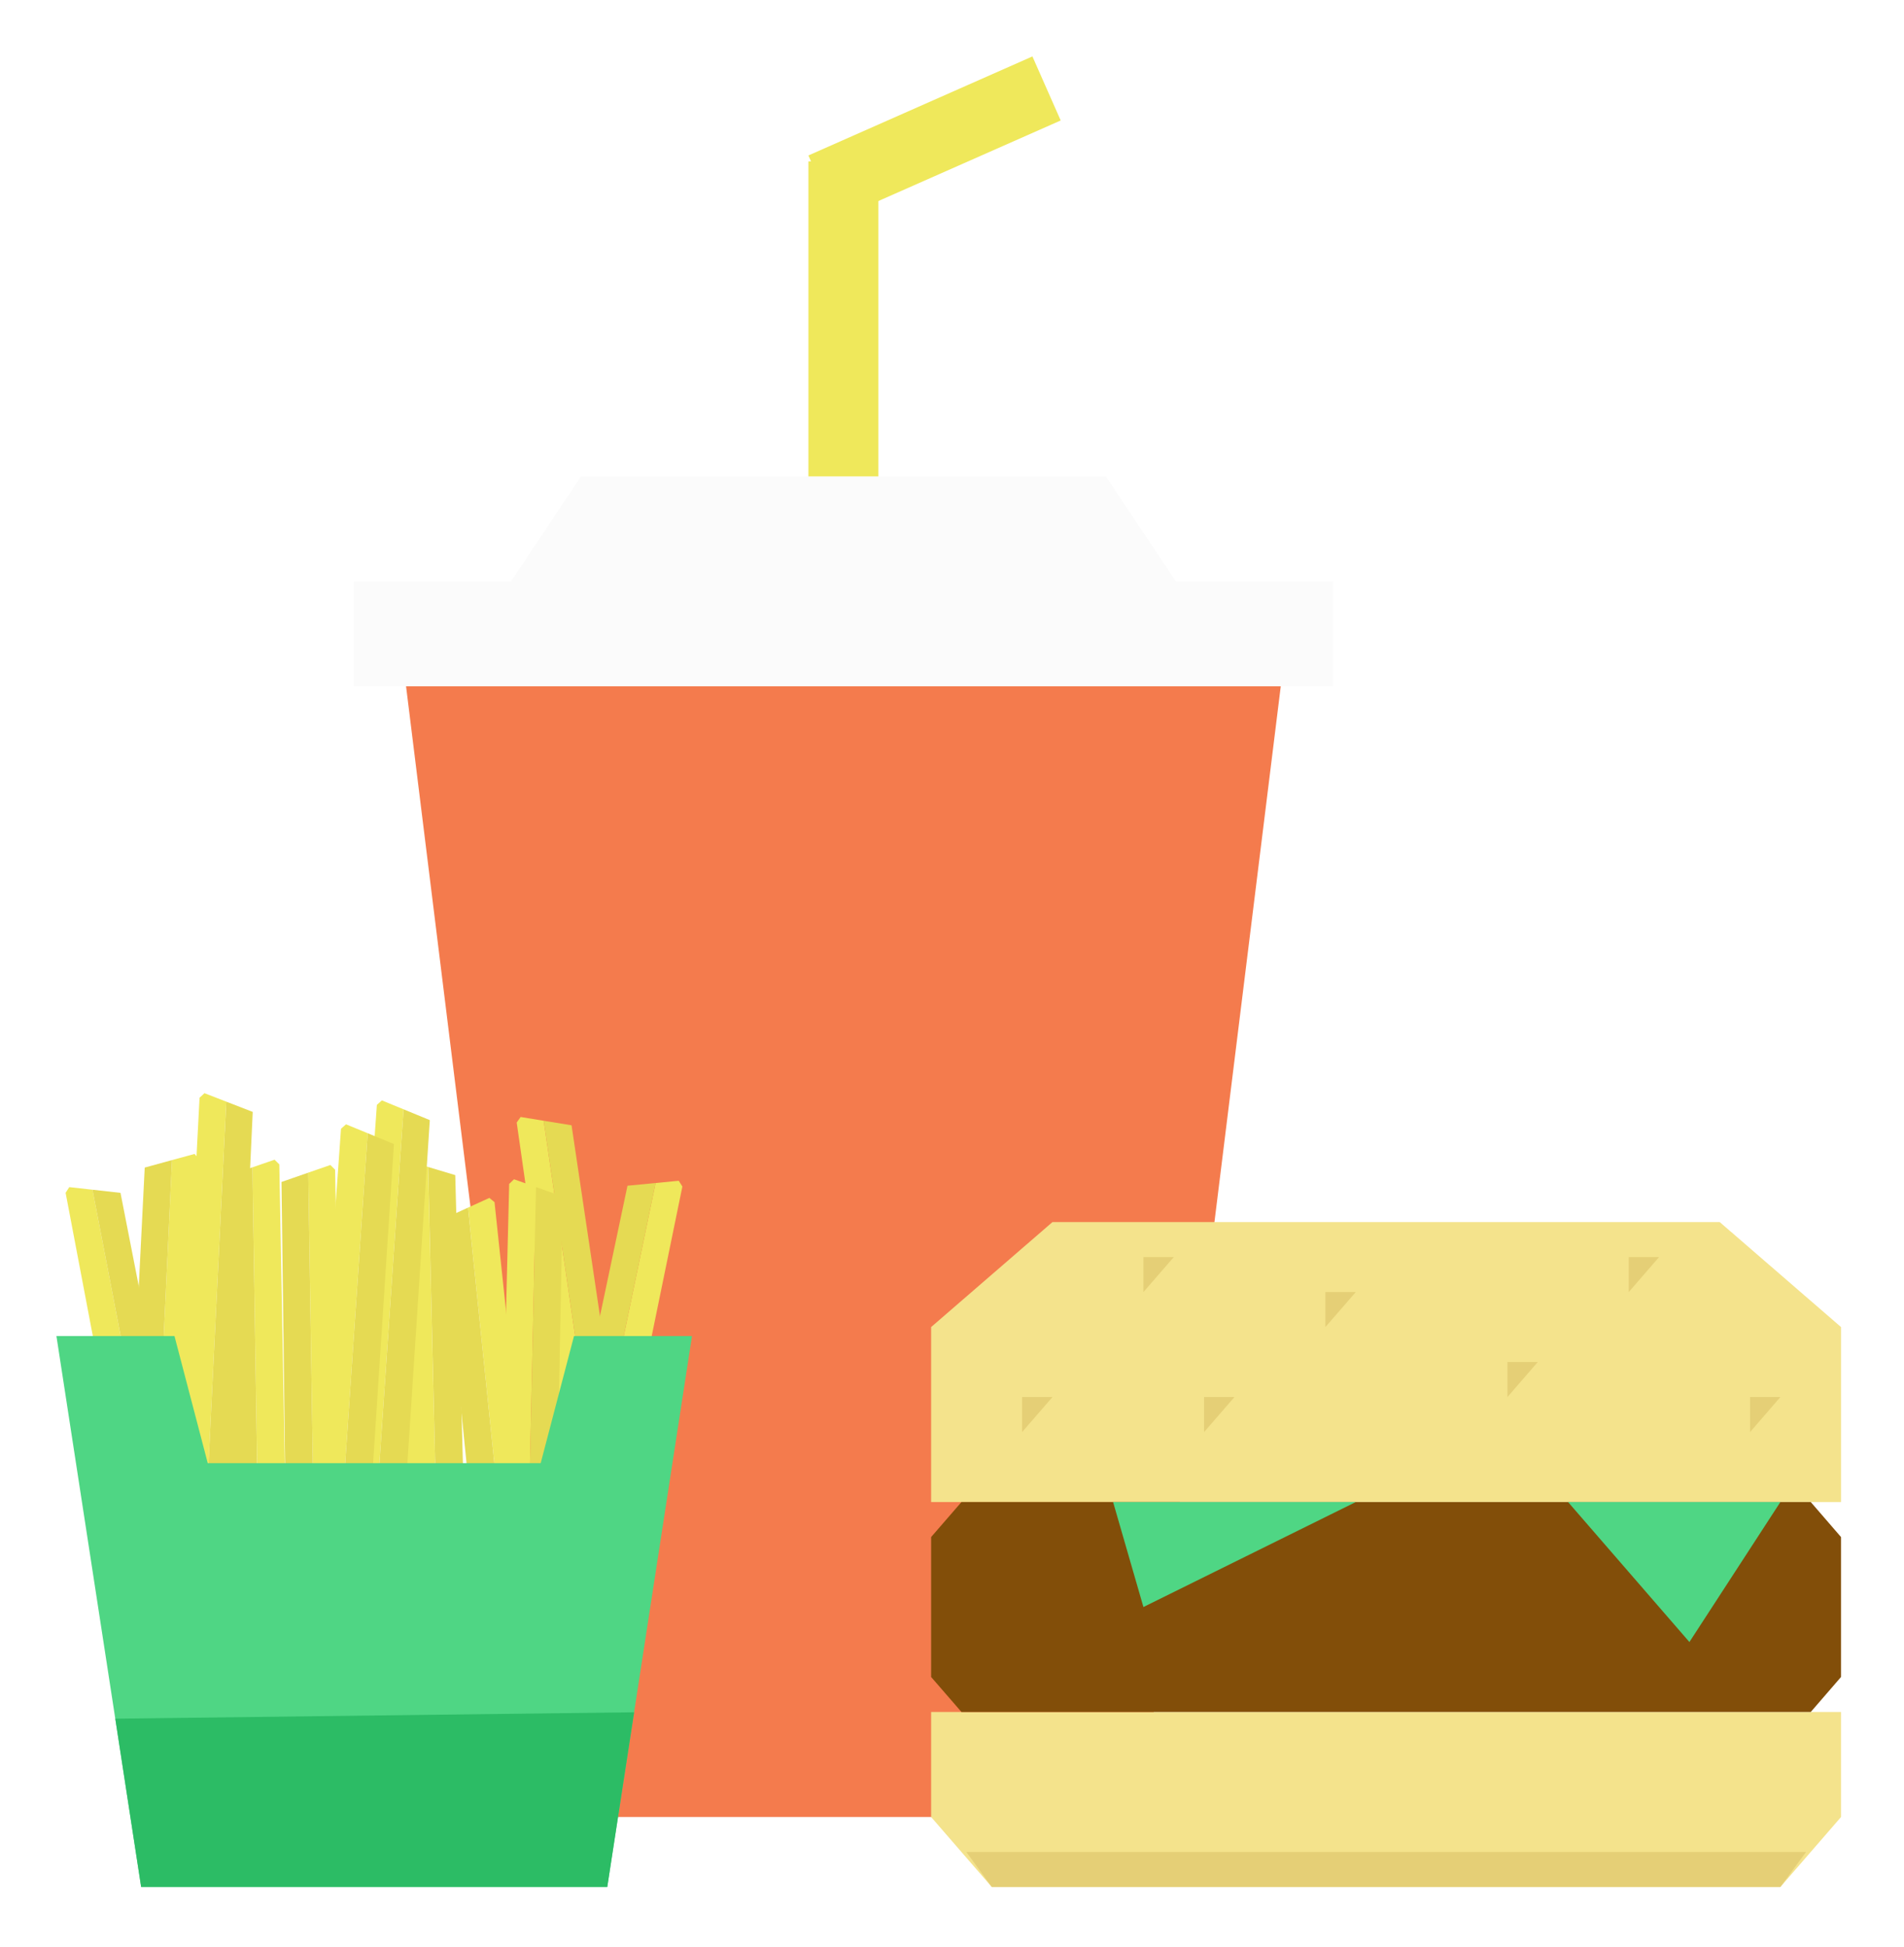 <?xml version="1.0" encoding="UTF-8"?>
<svg width="135px" height="138px" viewBox="0 0 135 138" version="1.1" xmlns="http://www.w3.org/2000/svg" xmlns:xlink="http://www.w3.org/1999/xlink">
    <!-- Generator: Sketch 46.2 (44496) - http://www.bohemiancoding.com/sketch -->
    <title>Page 1</title>
    <desc>Created with Sketch.</desc>
    <defs>
        <filter x="-5.4%" y="-3.8%" width="110.9%" height="110.6%" filterUnits="objectBoundingBox" id="filter-1">
            <feOffset dx="0" dy="2" in="SourceAlpha" result="shadowOffsetOuter1"></feOffset>
            <feGaussianBlur stdDeviation="2" in="shadowOffsetOuter1" result="shadowBlurOuter1"></feGaussianBlur>
            <feColorMatrix values="0 0 0 0 0   0 0 0 0 0   0 0 0 0 0  0 0 0 0.1 0" type="matrix" in="shadowBlurOuter1" result="shadowMatrixOuter1"></feColorMatrix>
            <feMerge>
                <feMergeNode in="shadowMatrixOuter1"></feMergeNode>
                <feMergeNode in="SourceGraphic"></feMergeNode>
            </feMerge>
        </filter>
    </defs>
    <g id="Invision/Proto" stroke="none" stroke-width="1" fill="none" fill-rule="evenodd">
        <g id="8-Careers" transform="translate(-219, -2411)">
            <g id="Page-1" filter="url(#filter-1)" transform="translate(223, 2413)">
                <polygon id="Fill-1" fill="#F47B4D" points="76.887 124.808 34.714 124.808 24.791 44.654 86.81 44.654"></polygon>
                <polygon id="Fill-2" fill="#EFE85B" points="53.319 37.212 58.281 37.212 58.281 7.442 53.319 7.442"></polygon>
                <polygon id="Fill-3" fill="#EFE85B" points="69.202 0 53.318 7.021 55.325 11.556 71.207 4.54"></polygon>
                <polygon id="Fill-4" fill="#FBFBFB" points="79.368 37.213 74.406 29.77 37.195 29.77 32.233 37.213 21.07 37.213 21.07 44.655 90.531 44.655 90.531 37.213"></polygon>
                <polygon id="Fill-5" fill="#EFE85B" points="0.652 80.558 6.742 112.605 8.705 112.2 2.557 80.34 0.912 80.156"></polygon>
                <polygon id="Fill-6" fill="#E5DA53" points="10.664 111.796 8.705 112.2 2.555 80.339 4.544 80.563"></polygon>
                <polygon id="Fill-7" fill="#EFE85B" points="10.451 106.553 8.454 106.439 10.149 73.819 10.498 73.497 12.046 74.097"></polygon>
                <polygon id="Fill-8" fill="#E5DA53" points="12.448 106.664 10.45 106.553 12.046 74.097 13.919 74.824"></polygon>
                <polygon id="Fill-9" fill="#EFE85B" points="27.126 111.217 25.124 111.264 24.447 78.602 24.772 78.252 26.357 78.728"></polygon>
                <polygon id="Fill-10" fill="#E5DA53" points="29.125 111.17 27.125 111.218 26.359 78.729 28.279 79.305"></polygon>
                <polygon id="Fill-11" fill="#EFE85B" points="22.404 107.055 20.41 106.901 22.722 74.323 23.077 74.008 24.615 74.641"></polygon>
                <polygon id="Fill-12" fill="#E5DA53" points="24.398 107.21 22.404 107.056 24.614 74.64 26.475 75.406"></polygon>
                <polygon id="Fill-13" fill="#EFE85B" points="19.861 108.75 17.864 108.596 20.178 76.019 20.533 75.704 22.071 76.336"></polygon>
                <polygon id="Fill-14" fill="#E5DA53" points="21.855 108.905 19.86 108.751 22.07 76.335 23.931 77.102"></polygon>
                <polygon id="Fill-15" fill="#EFE85B" points="35.874 111.626 37.829 112.06 44.383 80.113 44.125 79.706 42.483 79.865"></polygon>
                <polygon id="Fill-16" fill="#E5DA53" points="33.919 111.19 35.874 111.626 42.483 79.865 40.491 80.056"></polygon>
                <polygon id="Fill-17" fill="#EFE85B" points="32.509 113.923 34.496 113.694 31.063 81.221 30.698 80.921 29.183 81.611"></polygon>
                <polygon id="Fill-18" fill="#E5DA53" points="30.52 114.15 32.51 113.922 29.183 81.61 27.352 82.444"></polygon>
                <polygon id="Fill-19" fill="#EFE85B" points="14.407 111.248 16.407 111.206 15.804 78.544 15.467 78.212 13.899 78.753"></polygon>
                <polygon id="Fill-20" fill="#E5DA53" points="12.001 79.413 12.41 111.286 14.407 111.249 13.899 78.753"></polygon>
                <polygon id="Fill-21" fill="#EFE85B" points="18.366 111.623 20.365 111.584 19.76 78.922 19.425 78.587 17.857 79.13"></polygon>
                <polygon id="Fill-22" fill="#E5DA53" points="15.959 79.79 16.366 111.663 18.366 111.623 17.857 79.13"></polygon>
                <polygon id="Fill-23" fill="#EFE85B" points="6.667 110.701 8.664 110.795 10.11 78.163 9.793 77.803 8.195 78.24"></polygon>
                <polygon id="Fill-24" fill="#E5DA53" points="4.668 110.604 6.668 110.7 8.196 78.239 6.261 78.77"></polygon>
                <polygon id="Fill-25" fill="#EFE85B" points="39.242 107.578 37.262 107.885 32.636 75.576 32.916 75.184 34.548 75.452"></polygon>
                <polygon id="Fill-26" fill="#E5DA53" points="41.218 107.27 39.241 107.578 34.55 75.452 36.525 75.772"></polygon>
                <polygon id="Fill-27" fill="#EFE85B" points="33.297 112.641 31.297 112.589 32.103 79.93 32.443 79.6 34.006 80.153"></polygon>
                <polygon id="Fill-28" fill="#E5DA53" points="35.295 112.697 33.296 112.642 34.005 80.154 35.9 80.824"></polygon>
                <polygon id="Fill-29" fill="#4FD684" points="36.699 90.713 34.337 99.723 10.73 99.723 8.371 90.713 0.001 90.713 6.009 129.77 39.055 129.77 45.064 90.713"></polygon>
                <polygon id="Fill-30" fill="#2CBC65" points="4.175 117.838 6.008 129.77 39.057 129.77 40.962 117.384"></polygon>
                <polygon id="Fill-31" fill="#F4E38C" points="70.622 82.635 62.019 90.077 62.019 102.481 126.536 102.481 126.536 90.077 117.936 82.635"></polygon>
                <polygon id="Fill-32" fill="#F4E38C" points="62.02 117.364 62.02 124.809 66.319 129.768 122.235 129.768 126.535 124.809 126.535 117.364"></polygon>
                <polygon id="Fill-33" fill="#824E09" points="62.02 102.481 64.171 102.481 62.02 104.962 62.02 114.882 64.171 117.363 124.389 117.363 126.535 114.882 126.535 104.962 124.389 102.481"></polygon>
                <polygon id="Fill-34" fill="#E5CF76" points="77.073 85.115 77.073 87.596 79.226 85.115"></polygon>
                <polygon id="Fill-35" fill="#E5CF76" points="81.373 95.037 81.373 97.521 83.526 95.037"></polygon>
                <polygon id="Fill-36" fill="#E5CF76" points="89.975 87.596 89.975 90.076 92.129 87.596"></polygon>
                <polygon id="Fill-37" fill="#E5CF76" points="68.47 95.037 68.47 97.521 70.623 95.037"></polygon>
                <polygon id="Fill-38" fill="#E5CF76" points="102.882 92.557 102.882 95.038 105.031 92.557"></polygon>
                <polygon id="Fill-39" fill="#E5CF76" points="111.483 85.115 111.483 87.596 113.634 85.115"></polygon>
                <polygon id="Fill-40" fill="#E5CF76" points="120.085 95.037 120.085 97.521 122.236 95.037"></polygon>
                <polygon id="Fill-41" fill="#4FD684" points="107.182 102.481 115.785 112.404 122.235 102.481"></polygon>
                <polygon id="Fill-42" fill="#4FD684" points="74.922 102.481 77.073 109.923 92.129 102.481"></polygon>
                <polygon id="Fill-43" fill="#E5CF76" points="64.516 127.289 66.319 129.769 122.236 129.769 124.054 127.289"></polygon>
            </g>
        </g>
    </g>
</svg>